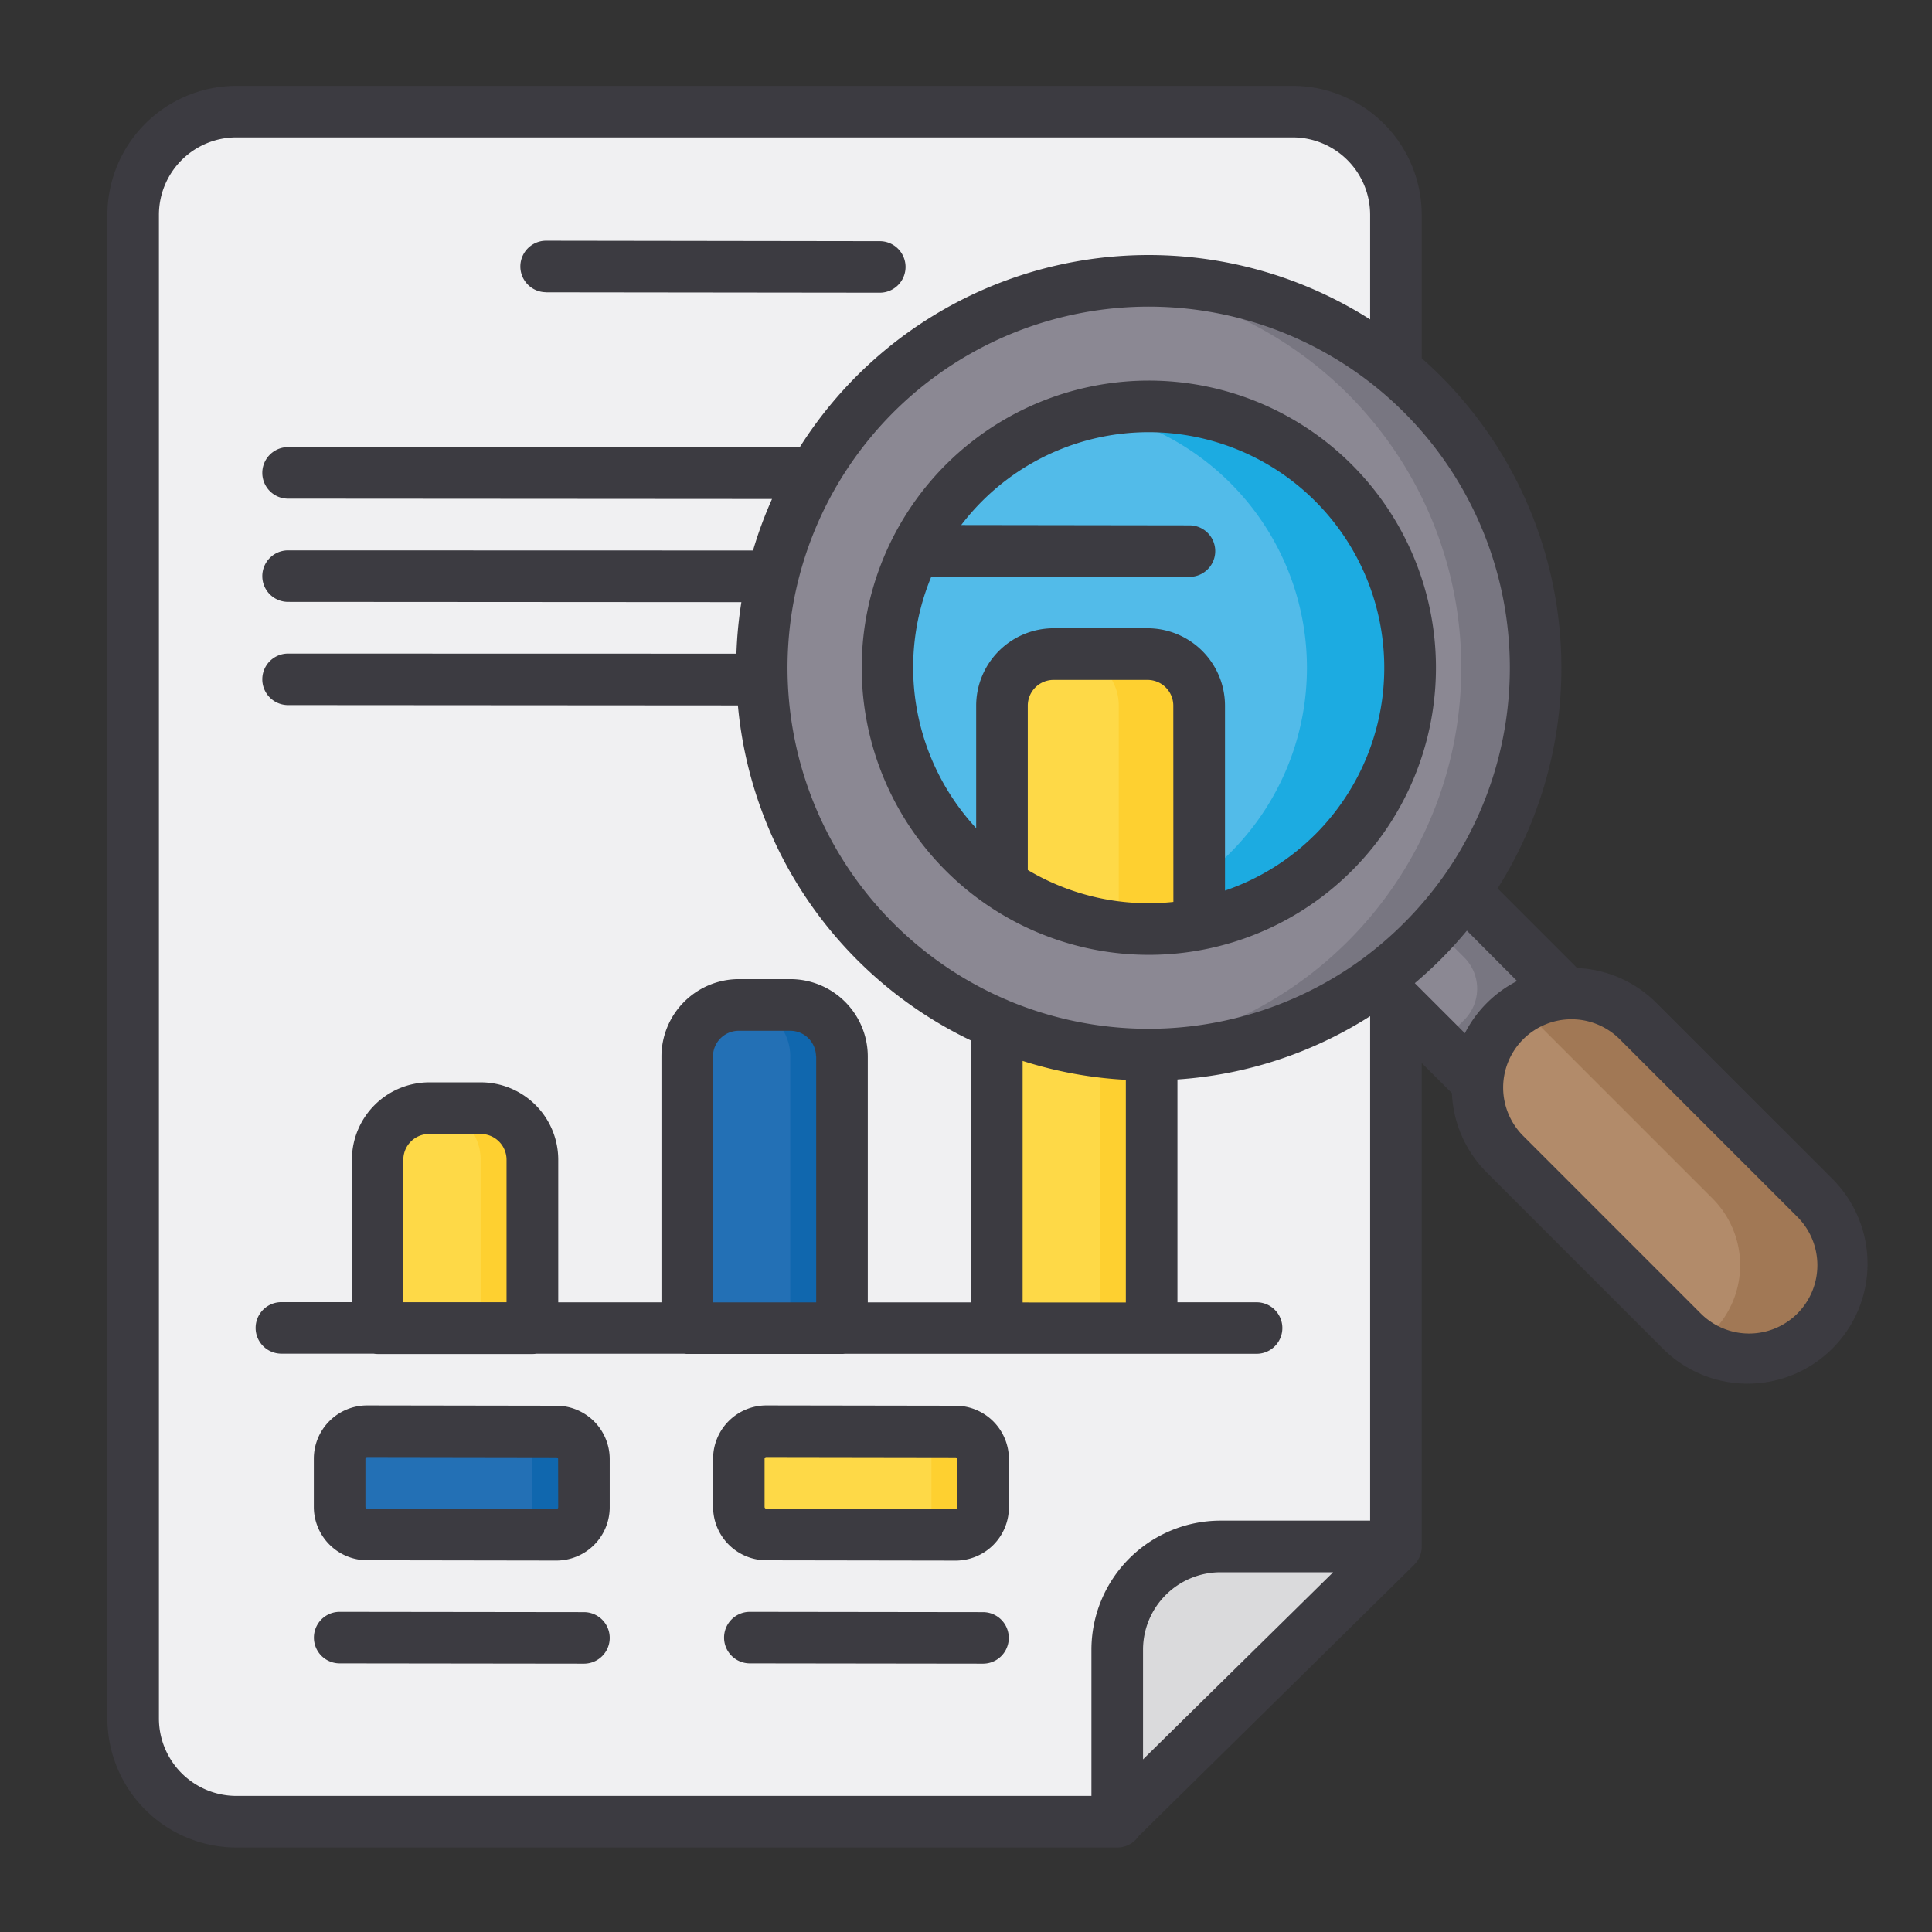 <?xml version="1.0" encoding="UTF-8"?>
<svg xmlns="http://www.w3.org/2000/svg" width="90" height="90" viewBox="0 0 90 90">
  <rect x="0" y="0" width="90" height="90" fill="#333333" stroke="none"/>
  <g id="Audit_Ready_Latest_1_" data-name="Audit Ready Latest (1)" transform="translate(5.003 4)">
    <path id="Path_81" data-name="Path 81" d="M0,0H90V90H0Z" transform="translate(-5.003 -4)" fill="none"></path>
    <path id="Path_80" data-name="Path 80" d="M0,0H90V90H0Z" transform="translate(-5.003 -4)" fill="none" opacity="0"></path>
    <path id="Path_42" data-name="Path 42" d="M7.5,82.351V12.308A4.808,4.808,0,0,1,12.308,7.5H61.515a4.808,4.808,0,0,1,4.808,4.808V74.346L53.307,87.159h-41A4.808,4.808,0,0,1,7.5,82.351Z" transform="translate(-6.298 -6.298)" fill="#f0f0f2"></path>
    <path id="Path_43" data-name="Path 43" d="M293.5,437.322v-8.014a4.808,4.808,0,0,1,4.808-4.808h8.174Z" transform="translate(-246.458 -356.461)" fill="#dadadc"></path>
    <path id="Path_44" data-name="Path 44" d="M77.6,395.835l-8.815-.014a1.282,1.282,0,0,1-1.28-1.282V392.3a1.282,1.282,0,0,1,1.284-1.282l8.815.014a1.282,1.282,0,0,1,1.28,1.282v2.244a1.282,1.282,0,0,1-1.284,1.282Z" transform="translate(-56.681 -328.341)" fill="#2370b5"></path>
    <path id="Path_45" data-name="Path 45" d="M83.934,391.027l-8.815-.014c-.026,0-.05,0-.075,0l6.487.01a1.282,1.282,0,0,1,1.28,1.282v2.244a1.281,1.281,0,0,1-1.209,1.279l2.329,0a1.282,1.282,0,0,0,1.284-1.282v-2.244A1.282,1.282,0,0,0,83.934,391.027Z" transform="translate(-63.015 -328.341)" fill="#1067ae"></path>
    <path id="Path_46" data-name="Path 46" d="M193.6,395.835l-8.815-.014a1.282,1.282,0,0,1-1.28-1.282V392.3a1.282,1.282,0,0,1,1.284-1.282l8.815.014a1.282,1.282,0,0,1,1.28,1.282v2.244a1.282,1.282,0,0,1-1.284,1.282Z" transform="translate(-154.089 -328.341)" fill="#fed947"></path>
    <path id="Path_47" data-name="Path 47" d="M199.934,391.027l-8.815-.014c-.026,0-.05,0-.075,0l6.487.01a1.282,1.282,0,0,1,1.28,1.282v2.244a1.281,1.281,0,0,1-1.209,1.279l2.329,0a1.282,1.282,0,0,0,1.284-1.282v-2.244A1.282,1.282,0,0,0,199.934,391.027Z" transform="translate(-160.423 -328.341)" fill="#fed030"></path>
    <path id="Path_48" data-name="Path 48" d="M80.9,297.113h2.4a2.4,2.4,0,0,1,2.4,2.4v7.854H78.5v-7.854A2.4,2.4,0,0,1,80.9,297.113Z" transform="translate(-65.918 -249.492)" fill="#fed947"></path>
    <path id="Path_49" data-name="Path 49" d="M95.9,297.113H93.5a2.4,2.4,0,0,1,2.4,2.4v7.854h2.4v-7.854A2.4,2.4,0,0,0,95.9,297.113Z" transform="translate(-78.514 -249.492)" fill="#fed030"></path>
    <path id="Path_50" data-name="Path 50" d="M170.9,267.113h2.4a2.4,2.4,0,0,1,2.4,2.4v12.662H168.5V269.517A2.4,2.4,0,0,1,170.9,267.113Z" transform="translate(-141.493 -224.3)" fill="#2370b5"></path>
    <path id="Path_51" data-name="Path 51" d="M185.9,267.113h-2.4a2.4,2.4,0,0,1,2.4,2.4v12.662h2.4V269.517A2.4,2.4,0,0,0,185.9,267.113Z" transform="translate(-154.089 -224.3)" fill="#1067ae"></path>
    <path id="Path_52" data-name="Path 52" d="M260.9,207.113h2.4a2.4,2.4,0,0,1,2.4,2.4V231.8H258.5V209.517A2.4,2.4,0,0,1,260.9,207.113Z" transform="translate(-217.068 -173.917)" fill="#fed947"></path>
    <path id="Path_53" data-name="Path 53" d="M275.9,207.113h-2.4a2.4,2.4,0,0,1,2.4,2.4V231.8h2.4V209.517A2.4,2.4,0,0,0,275.9,207.113Z" transform="translate(-229.663 -173.917)" fill="#fed030"></path>
    <path id="Path_54" data-name="Path 54" d="M341.749,211.5l4.134-4.134,9.688,9.688-4.134,4.134Z" transform="translate(-286.973 -174.131)" fill="#8b8893"></path>
    <path id="Path_55" data-name="Path 55" d="M359.5,207.368l-1.535,1.535,5.829,5.829a2.059,2.059,0,0,1,0,2.911l-1.143,1.143,2.4,2.4,4.134-4.134Z" transform="translate(-300.588 -174.131)" fill="#787681"></path>
    <path id="Path_56" data-name="Path 56" d="M399.5,265.115a4.384,4.384,0,0,1,6.2,0l8.267,8.267a4.384,4.384,0,1,1-6.2,6.2l-8.267-8.267A4.384,4.384,0,0,1,399.5,265.115Z" transform="translate(-334.386 -221.544)" fill="#b28b6a"></path>
    <path id="Path_57" data-name="Path 57" d="M424.338,273.381l-8.267-8.267a4.386,4.386,0,0,0-5.5-.567,4.406,4.406,0,0,1,.7.567l8.267,8.267a4.387,4.387,0,0,1-.7,6.767,4.385,4.385,0,0,0,5.5-6.768Z" transform="translate(-344.76 -221.543)" fill="#a17855"></path>
    <circle id="Ellipse_8" data-name="Ellipse 8" cx="18.025" cy="18.025" r="18.025" transform="translate(30.482 9.081)" fill="#8b8893"></circle>
    <path id="Path_58" data-name="Path 58" d="M306.3,61.924a17.988,17.988,0,0,0-14.479-5.2,18.025,18.025,0,0,1,0,35.883A18.025,18.025,0,0,0,306.3,61.924Z" transform="translate(-245.044 -47.564)" fill="#787681"></path>
    <path id="Path_59" data-name="Path 59" d="M247.435,113.915a12.1,12.1,0,1,1,3.6-8.612A12.179,12.179,0,0,1,247.435,113.915Z" transform="translate(-190.317 -78.198)" fill="#52bbe9"></path>
    <path id="Path_60" data-name="Path 60" d="M298.645,96.717A12.176,12.176,0,0,0,287.63,93.4a12.172,12.172,0,0,1,0,23.868,12.176,12.176,0,0,0,11.016-20.547Z" transform="translate(-241.528 -78.223)" fill="#1cabe1"></path>
    <path id="Path_61" data-name="Path 61" d="M269.187,167.544v10.178A12.2,12.2,0,0,1,260,175.858v-8.314a2.4,2.4,0,0,1,2.4-2.4h4.379a2.4,2.4,0,0,1,2.4,2.4Z" transform="translate(-218.327 -138.671)" fill="#fed947"></path>
    <path id="Path_62" data-name="Path 62" d="M282.708,165.14h-3.743a2.4,2.4,0,0,1,2.4,2.4v10.178c-.161.032-.323.058-.485.083a12.271,12.271,0,0,0,4.228-.083V167.544A2.4,2.4,0,0,0,282.708,165.14Z" transform="translate(-234.252 -138.671)" fill="#fed030"></path>
    <path id="Path_63" data-name="Path 63" d="M22.2,71.1l-11.38-.014h0a1.2,1.2,0,1,0,0,2.4L22.2,73.5h0a1.2,1.2,0,0,0,0-2.4ZM80.427,50.988,72.16,42.721a5.565,5.565,0,0,0-3.694-1.627L64.76,37.388A19.244,19.244,0,0,0,62.1,13.51q-.427-.427-.874-.82V6.011A6.017,6.017,0,0,0,55.217,0H6.011A6.017,6.017,0,0,0,0,6.011V76.053a6.017,6.017,0,0,0,6.011,6.011H47.042a1.2,1.2,0,0,0,.994-.526L60.868,68.9a1.2,1.2,0,0,0,.359-.857V45.521l1.405,1.4a5.565,5.565,0,0,0,1.627,3.7l8.267,8.267a5.587,5.587,0,0,0,7.9-7.9ZM48.244,77.959V72.848a3.61,3.61,0,0,1,3.606-3.606H57.1ZM58.823,66.837H51.851a6.017,6.017,0,0,0-6.011,6.011v6.812H6.011A3.61,3.61,0,0,1,2.4,76.053V6.011A3.61,3.61,0,0,1,6.011,2.4H55.217a3.61,3.61,0,0,1,3.606,3.606V10.88a19.234,19.234,0,0,0-26.578,5.965L8.416,16.829h0a1.2,1.2,0,0,0,0,2.4l22.545.015a19.146,19.146,0,0,0-.886,2.4L8.416,21.638a1.2,1.2,0,0,0,0,2.4l21.117.013a19.374,19.374,0,0,0-.231,2.4L8.416,26.446a1.2,1.2,0,1,0,0,2.4l20.955.014A19.253,19.253,0,0,0,40.23,44.47v12.2l-4.808,0V45.217a3.61,3.61,0,0,0-3.606-3.606h-2.4a3.61,3.61,0,0,0-3.606,3.606V56.666l-4.808,0V50.025a3.61,3.61,0,0,0-3.606-3.606h-2.4a3.61,3.61,0,0,0-3.606,3.606v6.634l-3.285,0h0a1.2,1.2,0,1,0,0,2.4l4.292,0a1.2,1.2,0,0,0,.2.017h7.213a1.207,1.207,0,0,0,.174-.014l6.884,0a1.207,1.207,0,0,0,.154.011H34.22a1.216,1.216,0,0,0,.133-.008l6.989,0c.03,0,.06,0,.091,0h7.24l4.861,0h0a1.2,1.2,0,1,0,0-2.4l-3.687,0V46.285a19.048,19.048,0,0,0,8.976-2.948ZM33.018,45.217V56.669l-4.808,0V45.217a1.2,1.2,0,0,1,1.2-1.2h2.4a1.2,1.2,0,0,1,1.2,1.2ZM18.593,50.025v6.637l-4.808,0V50.025a1.2,1.2,0,0,1,1.2-1.2h2.4A1.2,1.2,0,0,1,18.593,50.025Zm24.042,6.648V45.422a19.206,19.206,0,0,0,4.808.88V56.675ZM60.4,39a17.05,17.05,0,0,1-1.963,1.686c-.013.008-.025.018-.037.027a16.871,16.871,0,0,1-16.425,1.9,1.192,1.192,0,0,0-.139-.06A16.824,16.824,0,1,1,62.266,36.79q-.035.044-.066.092A17.037,17.037,0,0,1,60.4,39Zm2.834,5.129-2.33-2.33q.617-.522,1.2-1.1.648-.648,1.226-1.346L65.669,41.7a5.569,5.569,0,0,0-2.433,2.433ZM78.727,57.189a3.182,3.182,0,0,1-4.5,0L65.96,48.921a3.182,3.182,0,1,1,4.5-4.5l8.267,8.267a3.186,3.186,0,0,1,0,4.5ZM20.434,9.617l15.547.018h0a1.2,1.2,0,0,0,0-2.4L20.437,7.213h0a1.2,1.2,0,1,0,0,2.4ZM39.513,61.484,30.7,61.47h0a2.484,2.484,0,0,0-2.484,2.484V66.2a2.488,2.488,0,0,0,2.481,2.484l8.815.014h0a2.484,2.484,0,0,0,2.484-2.485V63.968a2.488,2.488,0,0,0-2.481-2.484Zm.076,4.728a.076.076,0,0,1-.023.057.067.067,0,0,1-.057.024l-8.815-.014a.08.08,0,0,1-.08-.08V63.954a.08.08,0,0,1,.08-.08l8.815.014a.08.08,0,0,1,.08.08ZM20.92,61.484,12.1,61.47h0a2.484,2.484,0,0,0-2.484,2.484V66.2A2.488,2.488,0,0,0,12.1,68.682l8.815.014h0A2.484,2.484,0,0,0,23.4,66.212V63.968a2.488,2.488,0,0,0-2.481-2.484ZM21,66.212a.076.076,0,0,1-.023.057.068.068,0,0,1-.057.024L12.1,66.278a.08.08,0,0,1-.08-.08V63.954a.076.076,0,0,1,.024-.057.089.089,0,0,1,.057-.023l8.815.014a.08.08,0,0,1,.08.08ZM48.506,13.73a13.375,13.375,0,1,0,9.462,3.914,13.375,13.375,0,0,0-9.462-3.914Zm1.152,24.285a11,11,0,0,1-6.783-1.487V28.873a1.2,1.2,0,0,1,1.2-1.2h4.379a1.2,1.2,0,0,1,1.2,1.2Zm6.61-3.148a10.907,10.907,0,0,1-4.206,2.62V28.873a3.61,3.61,0,0,0-3.606-3.606H44.077a3.61,3.61,0,0,0-3.606,3.606V34.58a11.012,11.012,0,0,1-2.087-11.725l12.023.017h0a1.2,1.2,0,1,0,0-2.4l-10.632-.015a10.976,10.976,0,1,1,16.49,14.415ZM40.793,71.1l-10.866-.014h0a1.2,1.2,0,1,0,0,2.4L40.79,73.5h0a1.2,1.2,0,0,0,0-2.4Z" fill="#3c3b41"></path>
  </g>
</svg>
